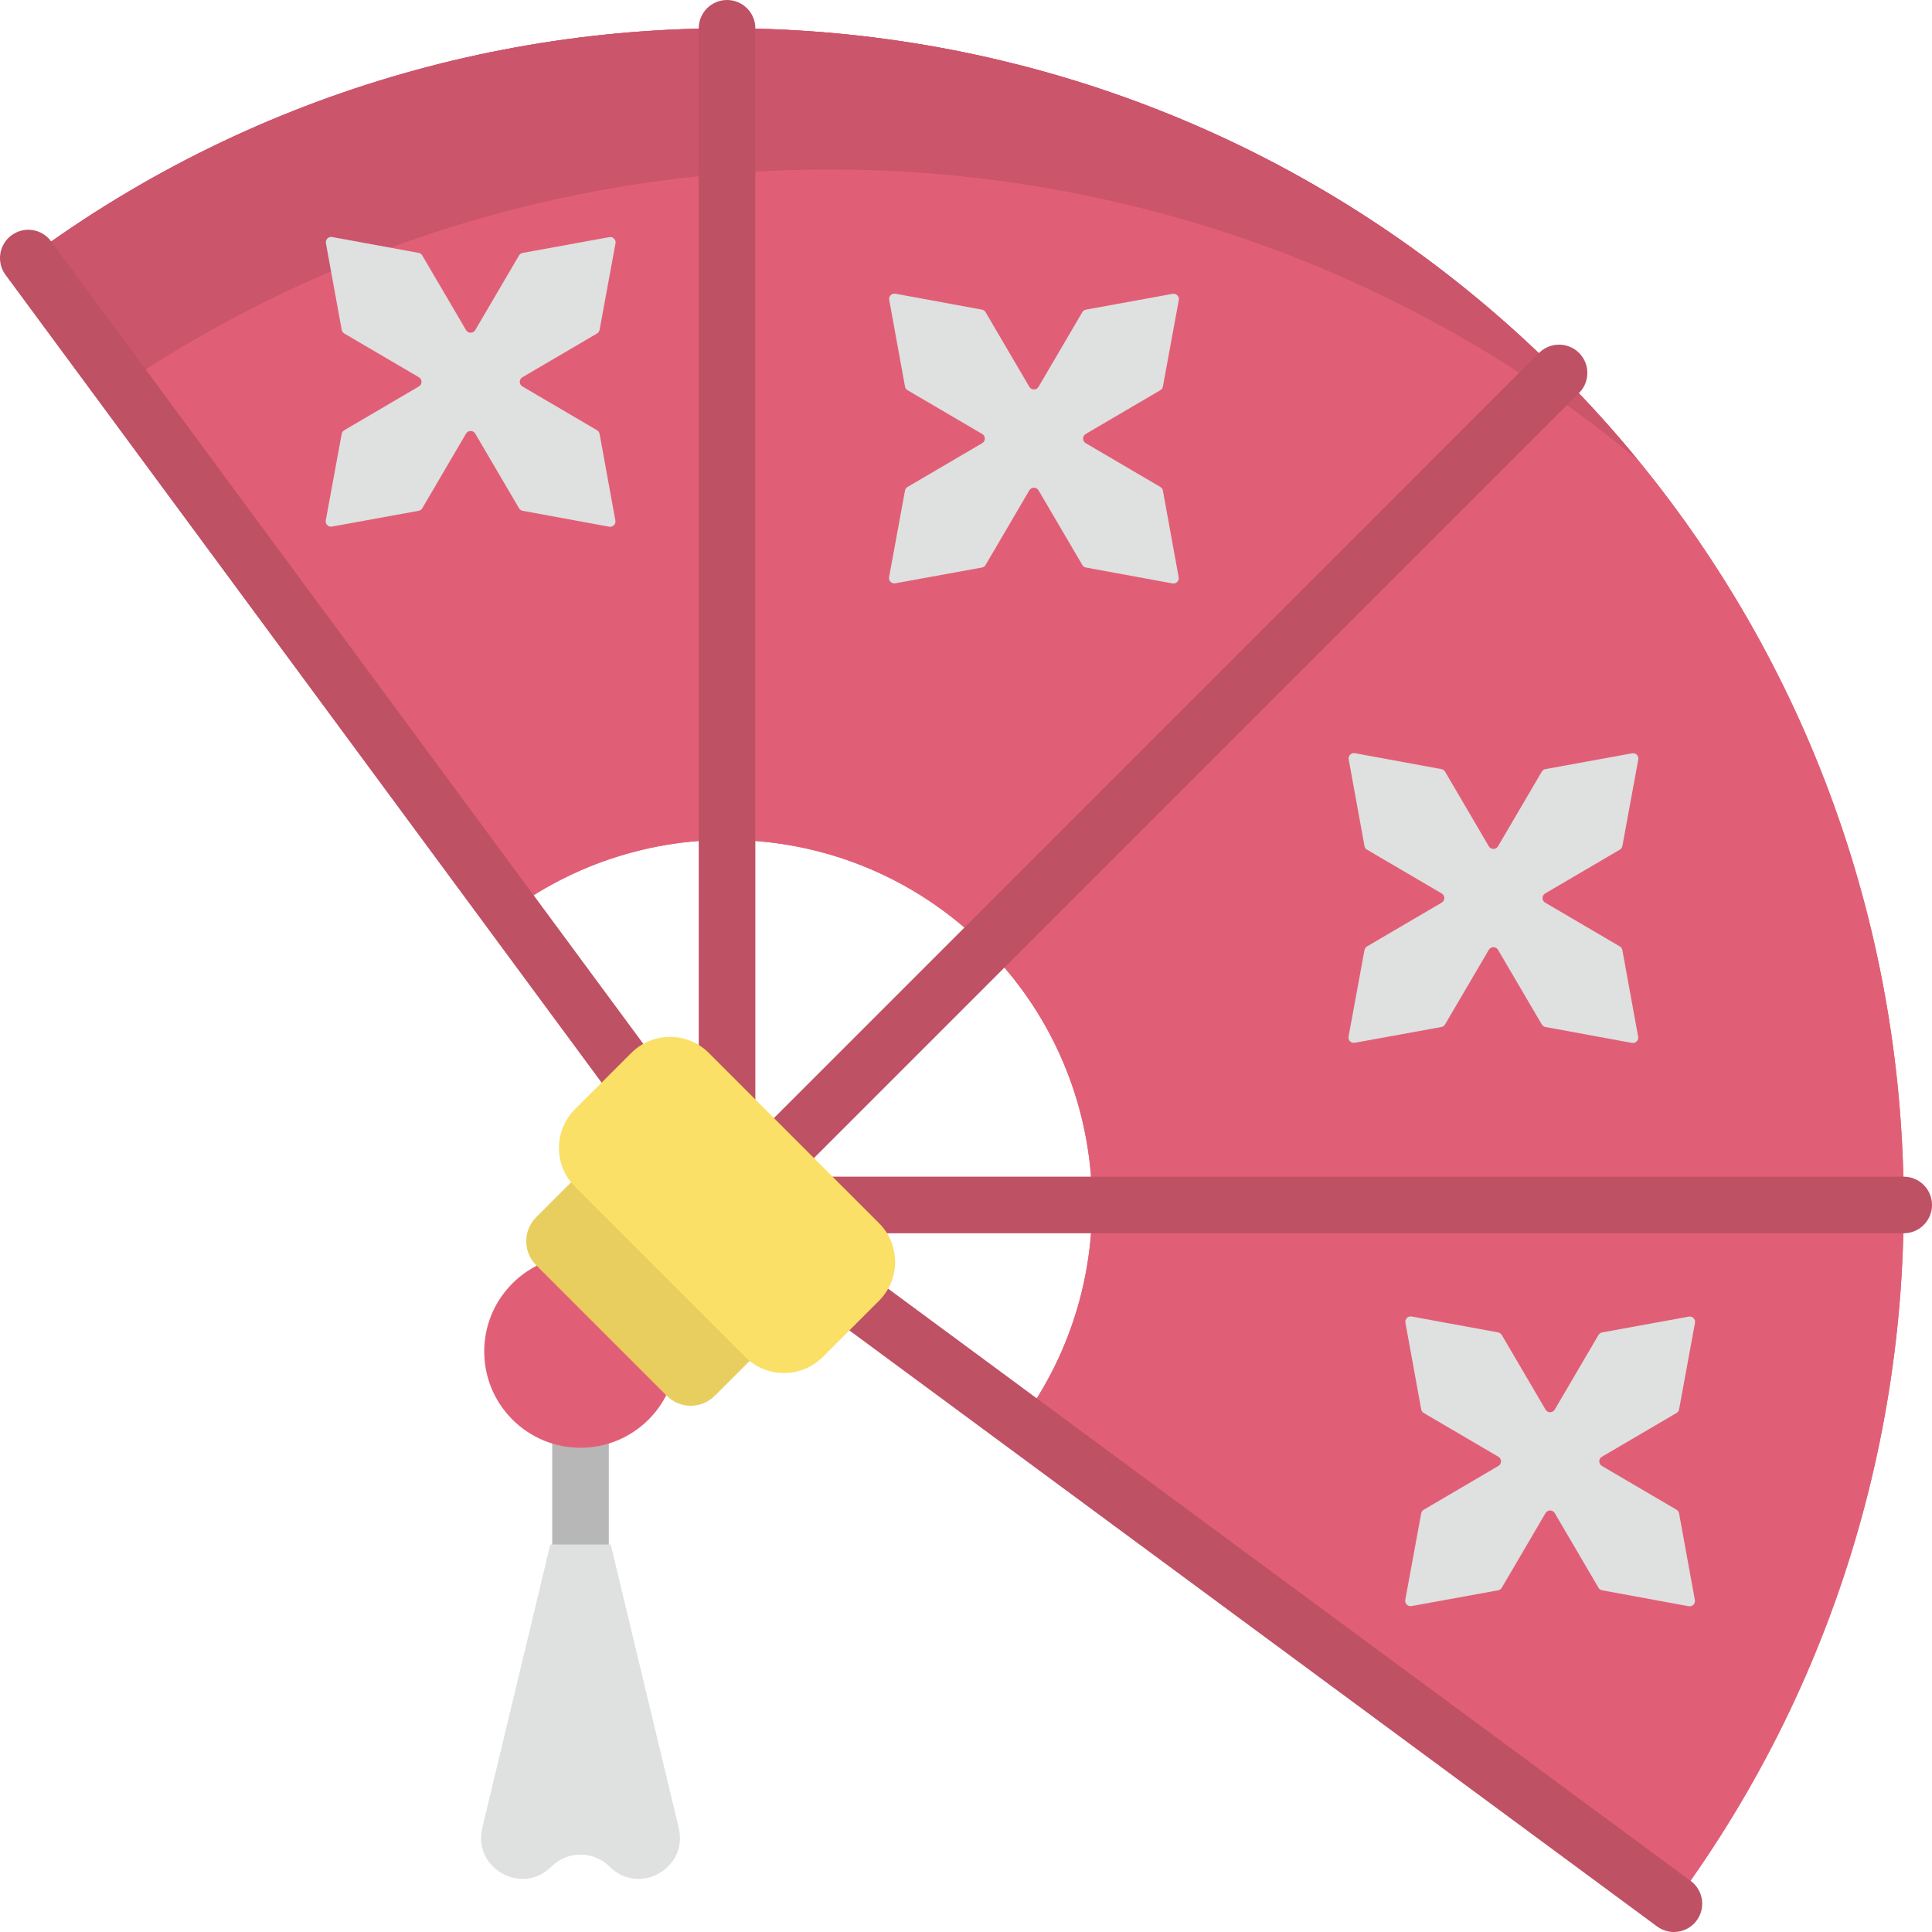 <svg viewBox="0 0 512 512" xmlns="http://www.w3.org/2000/svg"><path d="m153.84 440.867c-4.145 0-7.5-3.355-7.5-7.5v-75.207c0-4.145 3.355-7.5 7.5-7.5 4.145 0 7.5 3.355 7.5 7.5v75.207c0 4.145-3.359 7.5-7.5 7.5zm0 0" fill="#b7b7b7"/><path d="m161.848 409.32h-16.02l-18.023 75.102c-2.57 10.707 10.535 18.047 18.32 10.258 4.262-4.258 11.168-4.258 15.43 0 7.785 7.789 20.891.449 18.32-10.258zm0 0" fill="#dfe0e0"/><path d="m261.09 250.91c34.32 34.316 37.465 88 9.445 125.875l173.074 127.715c90.301-122.059 80.16-295.066-30.441-405.668-110.602-110.602-283.609-120.742-405.668-30.441l127.715 173.074c37.875-28.02 91.555-24.875 125.875 9.445zm0 0" fill="#e15f76"/><path d="m261.09 250.91c34.32 34.316 37.465 88 9.445 125.875l173.074 127.715c90.301-122.059 80.16-295.066-30.441-405.668-110.602-110.602-283.609-120.742-405.668-30.441l127.715 173.074c37.875-28.02 91.555-24.875 125.875 9.445zm0 0" fill="#e15f76"/><path d="m235.652 79.484 4.184 22.957c.074.406.32.758.676.969l19.777 11.598c.934.547.934 1.895 0 2.438l-19.777 11.602c-.355.207-.602.559-.676.961l-4.219 22.926c-.176.973.672 1.824 1.648 1.645l22.957-4.18c.402-.074.758-.32.965-.676l11.598-19.777c.547-.934 1.895-.934 2.441 0l11.598 19.777c.211.355.562.602.965.676l22.922 4.215c.977.18 1.828-.672 1.648-1.645l-4.18-22.957c-.074-.406-.324-.758-.68-.969l-19.777-11.598c-.93-.547-.93-1.895 0-2.441l19.781-11.598c.355-.207.602-.559.676-.965l4.215-22.922c.18-.973-.672-1.824-1.645-1.648l-22.957 4.184c-.406.074-.758.32-.969.676l-11.598 19.777c-.547.934-1.895.934-2.441 0l-11.598-19.777c-.207-.355-.559-.602-.965-.676l-22.922-4.219c-.973-.176-1.824.676-1.648 1.648zm0 0" fill="#dfe0e0"/><path d="m357.418 201.25 4.184 22.957c.074.406.32.758.676.965l19.777 11.602c.934.547.934 1.891 0 2.438l-19.777 11.598c-.355.211-.602.562-.676.965l-4.219 22.926c-.18.973.672 1.824 1.645 1.645l22.961-4.18c.402-.074.758-.324.965-.676l11.598-19.781c.547-.93 1.895-.93 2.441 0l11.598 19.781c.207.355.562.602.965.676l22.922 4.215c.973.18 1.824-.672 1.648-1.645l-4.184-22.957c-.074-.406-.32-.758-.676-.969l-19.777-11.598c-.934-.547-.934-1.895 0-2.438l19.777-11.602c.355-.207.602-.559.68-.965l4.215-22.922c.18-.973-.672-1.824-1.645-1.648l-22.961 4.184c-.402.074-.758.32-.965.676l-11.598 19.777c-.547.934-1.895.934-2.441 0l-11.598-19.777c-.207-.355-.559-.602-.965-.676l-22.922-4.215c-.973-.18-1.824.672-1.648 1.645zm0 0" fill="#dfe0e0"/><path d="m372.449 350.531 4.184 22.957c.074.406.32.758.676.969l19.777 11.598c.934.547.934 1.891 0 2.438l-19.777 11.602c-.355.207-.602.559-.676.961l-4.219 22.926c-.176.973.672 1.824 1.648 1.645l22.957-4.18c.402-.074.758-.32.965-.676l11.598-19.781c.547-.93 1.895-.93 2.441 0l11.598 19.781c.211.355.562.602.965.676l22.922 4.215c.977.18 1.828-.672 1.648-1.645l-4.184-22.957c-.07-.406-.32-.758-.676-.969l-19.777-11.598c-.93-.547-.93-1.895 0-2.438l19.781-11.602c.355-.207.602-.559.676-.961l4.215-22.926c.18-.973-.672-1.824-1.645-1.645l-22.957 4.18c-.406.074-.758.32-.969.676l-11.598 19.777c-.547.934-1.895.934-2.441 0l-11.598-19.777c-.207-.355-.559-.602-.965-.676l-22.922-4.215c-.973-.18-1.824.672-1.648 1.645zm0 0" fill="#dfe0e0"/><path d="m433.934 121.758c-6.48-7.895-13.395-15.551-20.766-22.926-110.602-110.602-283.609-120.742-405.668-30.441l24.828 33.645c122.105-82.234 286.215-75.664 401.605 19.723zm0 0" fill="#cb556a"/><path d="m86.371 64.453 4.184 22.957c.074.406.32.758.676.965l19.777 11.602c.934.547.934 1.891 0 2.438l-19.777 11.602c-.355.207-.602.559-.676.961l-4.219 22.926c-.176.973.672 1.824 1.645 1.645l22.961-4.18c.402-.074.758-.324.965-.676l11.598-19.781c.547-.93 1.895-.93 2.441 0l11.598 19.781c.211.355.562.602.965.676l22.922 4.215c.973.18 1.828-.672 1.648-1.645l-4.184-22.957c-.074-.406-.32-.758-.676-.969l-19.777-11.598c-.93-.547-.93-1.895 0-2.438l19.781-11.602c.352-.207.598-.559.676-.965l4.215-22.922c.18-.973-.672-1.824-1.645-1.645l-22.957 4.18c-.406.074-.758.32-.969.676l-11.598 19.777c-.547.934-1.895.934-2.441 0l-11.598-19.777c-.207-.355-.559-.602-.965-.676l-22.922-4.215c-.973-.18-1.824.668-1.648 1.645zm0 0" fill="#dfe0e0"/><g fill="#bf5164"><path d="m192.672 326.828c-1.922 0-3.84-.73-5.305-2.195-2.93-2.93-2.93-7.676 0-10.605l220.496-220.5c2.93-2.926 7.676-2.926 10.605 0 2.93 2.93 2.93 7.68 0 10.609l-220.496 220.496c-1.465 1.465-3.383 2.195-5.301 2.195zm0 0"/><path d="m192.672 326.828c-4.145 0-7.5-3.355-7.5-7.5v-311.828c0-4.145 3.355-7.5 7.5-7.5 4.141 0 7.5 3.355 7.5 7.5v311.828c0 4.145-3.359 7.5-7.5 7.5zm0 0"/><path d="m504.5 326.828h-311.828c-4.145 0-7.5-3.355-7.5-7.5 0-4.141 3.355-7.5 7.5-7.5h311.828c4.141 0 7.5 3.359 7.5 7.5 0 4.145-3.359 7.5-7.5 7.5zm0 0"/><path d="m443.602 512c-1.547 0-3.109-.477-4.449-1.465l-250.934-185.172c-.605-.445-1.141-.977-1.582-1.582l-185.172-250.934c-2.457-3.336-1.75-8.031 1.582-10.488 3.332-2.461 8.027-1.754 10.488 1.582l184.496 250.023 250.027 184.5c3.332 2.461 4.043 7.152 1.582 10.488-1.469 1.992-3.738 3.047-6.039 3.047zm0 0"/></g><path d="m171.879 340.117c-9.965-9.965-26.121-9.965-36.086 0-9.961 9.965-9.961 26.121 0 36.082 9.965 9.965 26.121 9.965 36.086 0 9.961-9.961 9.961-26.117 0-36.082zm0 0" fill="#e15f76"/><path d="m176.699 369.906-34.605-34.605c-3.512-3.512-3.512-9.207 0-12.719l13.785-13.785 47.324 47.324-13.789 13.785c-3.512 3.512-9.203 3.512-12.715 0zm0 0" fill="#e7ce5f"/><path d="m197.5 359.621-45.121-45.121c-5.672-5.672-5.672-14.867 0-20.539l14.922-14.922c5.672-5.672 14.867-5.672 20.539 0l45.121 45.121c5.672 5.672 5.672 14.867 0 20.539l-14.922 14.922c-5.672 5.672-14.867 5.672-20.539 0zm0 0" fill="#fbe067"/></svg>